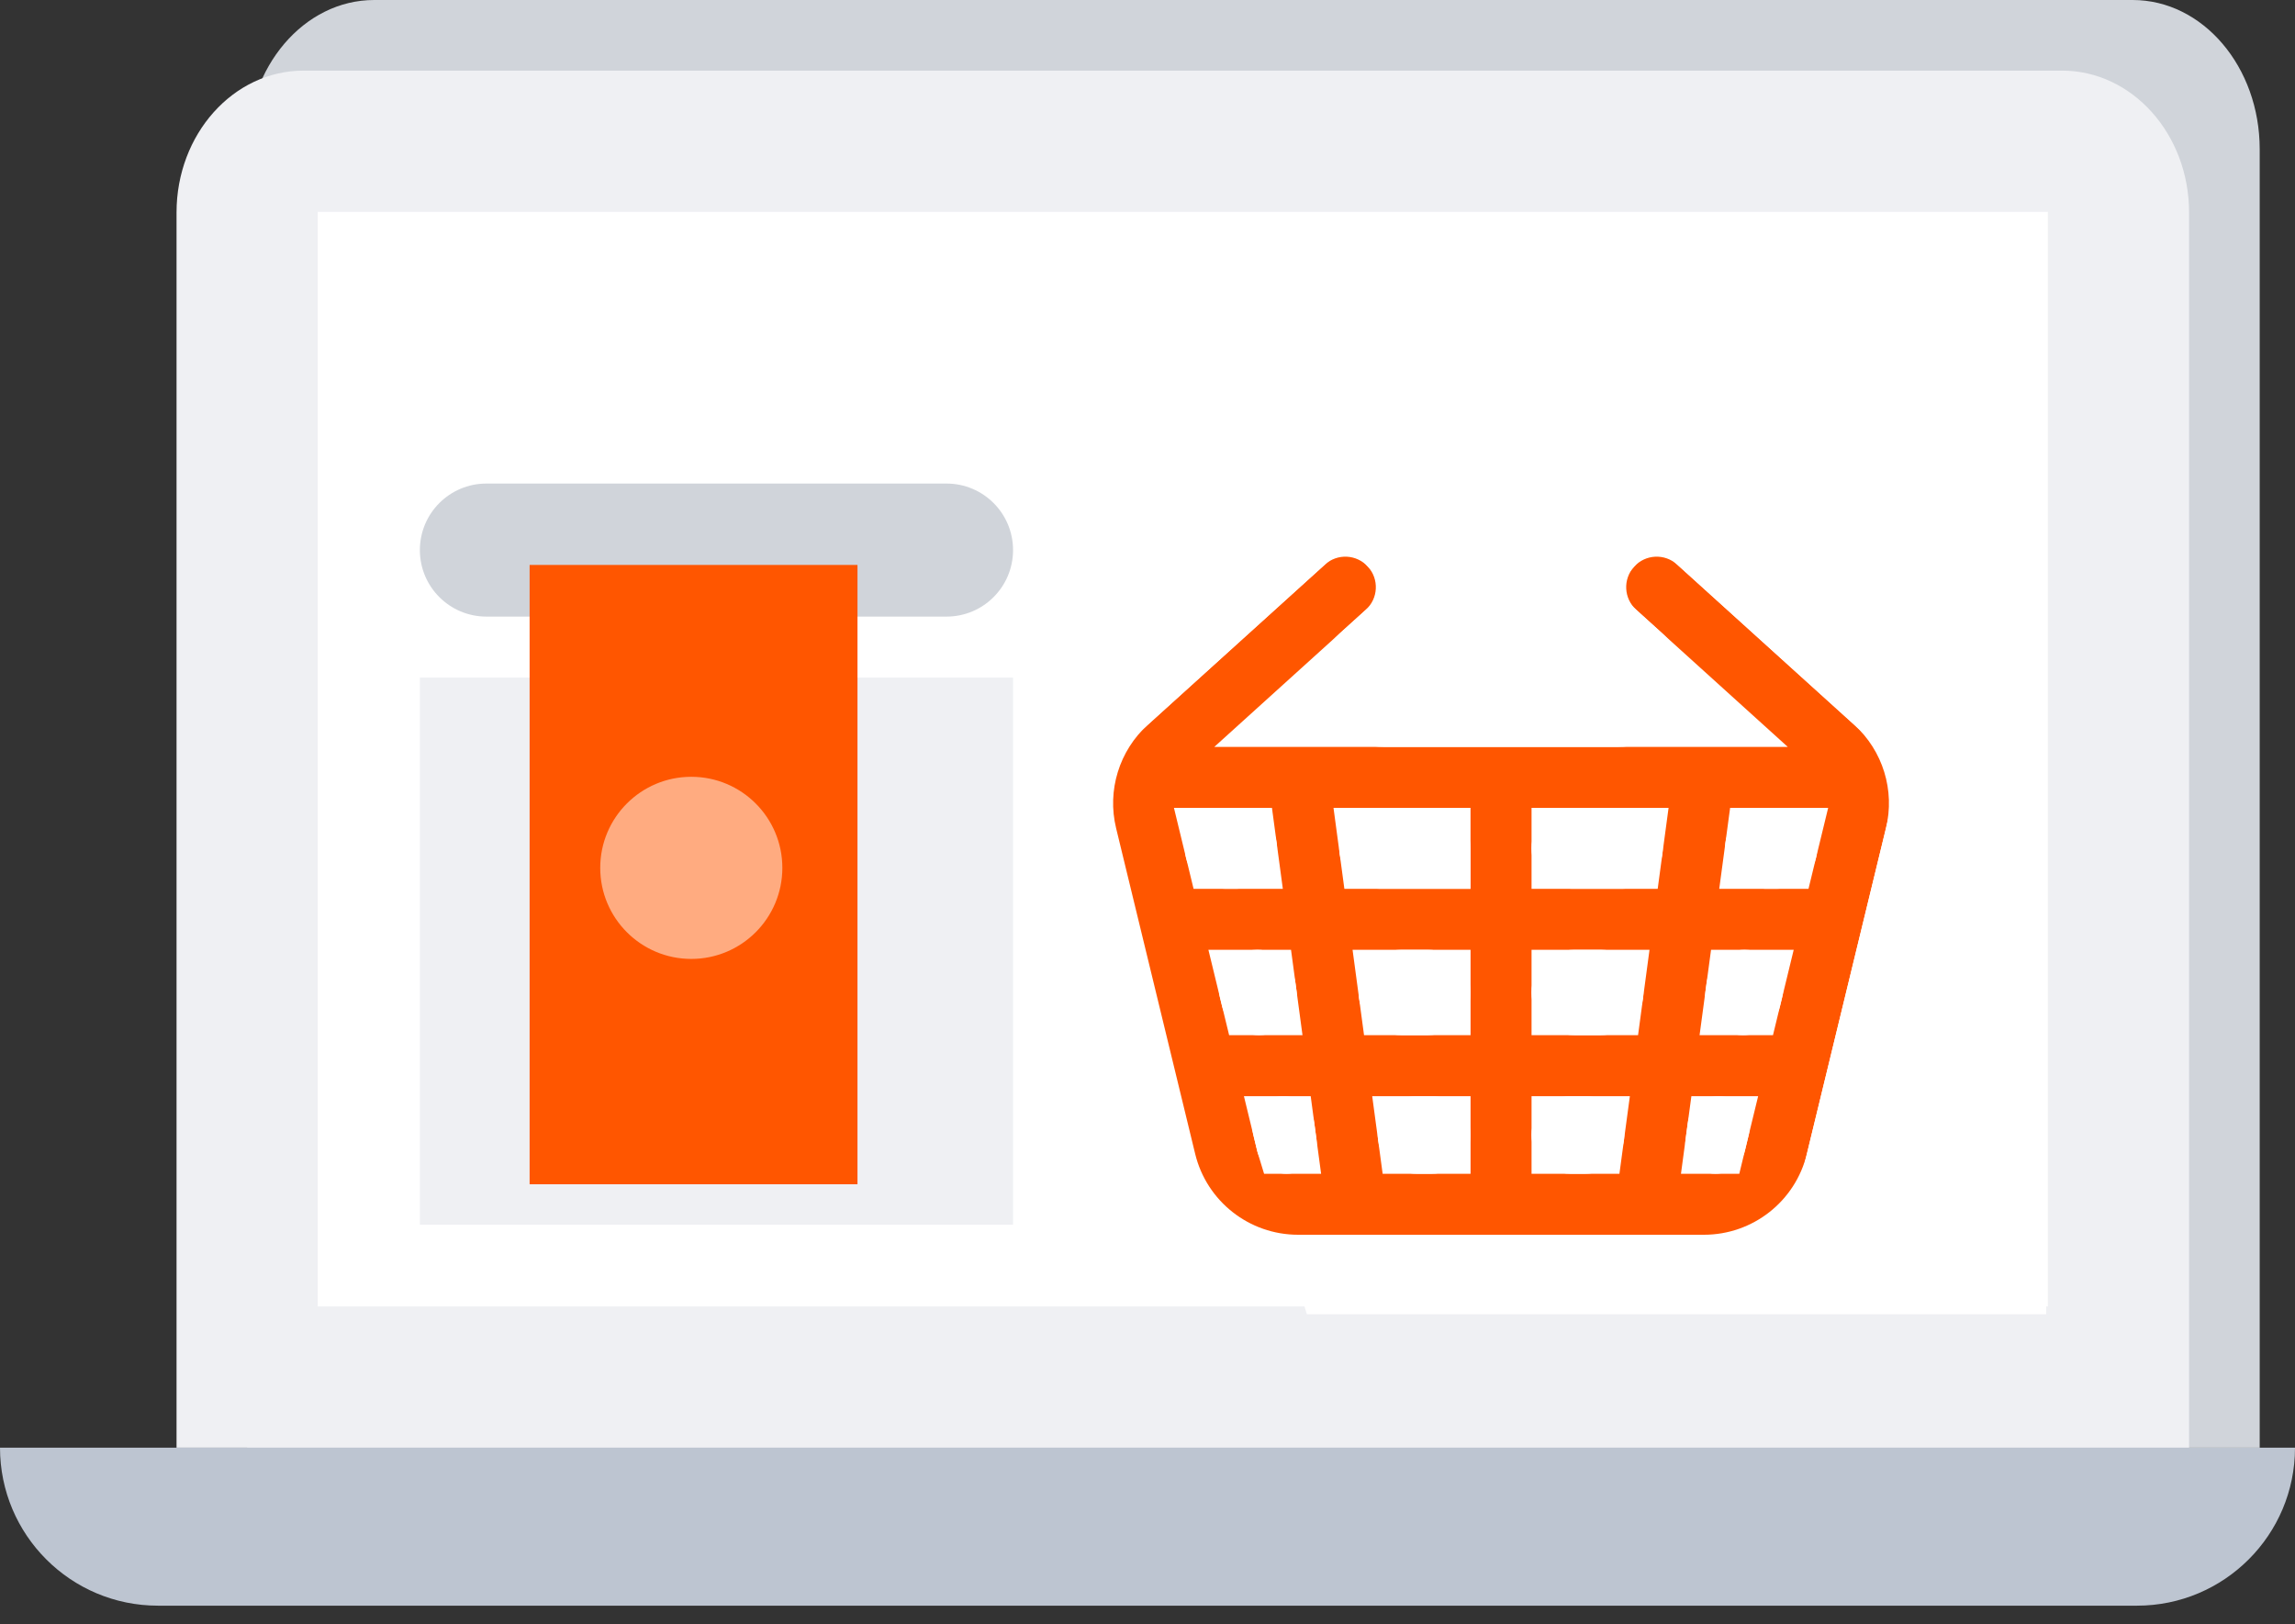 <svg width="65" height="46" viewBox="0 0 65 46" fill="none" xmlns="http://www.w3.org/2000/svg">
<rect x="0" y="0" width="65" height="46" fill="#333333" stroke="none"/>
<path d="M64 4.224V41H7V4.224C7 1.892 8.61 0 10.598 0H60.402C62.389 0 64 1.892 64 4.224Z" fill="#D0D4DA"/>
<path d="M62 6.018V41H5V6.018C5 3.8 6.61 2 8.598 2H58.402C60.389 2 62 3.8 62 6.018Z" fill="#EFF0F3"/>
<path d="M9 37V6H58V37H9Z" fill="white"/>
<path d="M47.501 15.989C47.147 15.669 46.601 15.696 46.281 16.05V16.05C45.961 16.404 45.988 16.95 46.342 17.27L47.073 17.931C48.328 19.067 47.525 21.153 45.832 21.153H39.193C37.5 21.153 36.697 19.067 37.952 17.931L38.683 17.27C39.037 16.95 39.064 16.404 38.744 16.05V16.05C38.424 15.696 37.878 15.669 37.525 15.989L32.513 20.523C31.698 21.261 31.351 22.387 31.611 23.456L33.85 32.678C34.176 34.023 35.381 34.97 36.765 34.97H37.649H47.377H48.26C49.644 34.97 50.849 34.023 51.175 32.678L53.415 23.456C53.674 22.387 53.328 21.261 52.512 20.523L47.501 15.989ZM41.649 25.172H39.078C38.504 25.172 38.018 24.748 37.942 24.179V24.179C37.849 23.491 38.384 22.88 39.078 22.88H40.503C41.136 22.88 41.649 23.393 41.649 24.026V25.172C41.649 25.172 41.649 25.172 41.649 25.172V25.172ZM43.376 24.026C43.376 23.393 43.889 22.88 44.522 22.88H45.947C46.641 22.88 47.176 23.491 47.083 24.179V24.179C47.007 24.748 46.522 25.172 45.947 25.172H44.522C43.889 25.172 43.376 24.659 43.376 24.026V24.026ZM36.158 23.874C36.25 24.561 35.716 25.172 35.022 25.172H34.706C34.177 25.172 33.717 24.811 33.592 24.297V24.297C33.417 23.575 33.964 22.88 34.706 22.88H35.022C35.596 22.88 36.082 23.305 36.158 23.874V23.874ZM34.551 28.247C34.385 27.561 34.904 26.899 35.611 26.899V26.899C36.157 26.899 36.619 27.303 36.691 27.845L36.725 28.097C36.812 28.743 36.31 29.317 35.658 29.317V29.317C35.161 29.317 34.729 28.977 34.611 28.495L34.551 28.247ZM38.491 28.27C38.394 27.544 38.958 26.899 39.689 26.899H40.44C41.108 26.899 41.649 27.441 41.649 28.108V28.108C41.649 28.776 41.108 29.317 40.44 29.317H39.689C39.084 29.317 38.572 28.87 38.491 28.27V28.27ZM43.376 28.108C43.376 27.441 43.917 26.899 44.585 26.899H45.336C46.067 26.899 46.631 27.544 46.534 28.27V28.27C46.453 28.87 45.941 29.317 45.336 29.317H44.585C43.917 29.317 43.376 28.776 43.376 28.108V28.108ZM48.334 27.845C48.406 27.303 48.868 26.899 49.414 26.899V26.899C50.12 26.899 50.64 27.561 50.474 28.247L50.414 28.495C50.296 28.977 49.864 29.317 49.367 29.317V29.317C48.715 29.317 48.213 28.743 48.3 28.097L48.334 27.845ZM50.003 25.172C49.309 25.172 48.775 24.561 48.867 23.874V23.874C48.943 23.305 49.429 22.88 50.003 22.88H50.319C51.061 22.88 51.608 23.575 51.433 24.297V24.297C51.308 24.811 50.848 25.172 50.319 25.172H50.003ZM36.438 33.243C36.042 33.243 35.699 32.972 35.605 32.589L35.495 32.133C35.36 31.579 35.78 31.045 36.351 31.045V31.045C36.792 31.045 37.165 31.371 37.224 31.808L37.286 32.273C37.355 32.786 36.956 33.243 36.438 33.243V33.243ZM39.031 32.29C38.943 31.631 39.455 31.045 40.12 31.045H40.55C41.157 31.045 41.649 31.537 41.649 32.144V32.144C41.649 32.751 41.157 33.243 40.55 33.243H40.12C39.57 33.243 39.104 32.836 39.031 32.29V32.29ZM44.475 33.243C43.868 33.243 43.376 32.751 43.376 32.144V32.144C43.376 31.537 43.868 31.045 44.475 31.045H44.904C45.57 31.045 46.082 31.631 45.994 32.29V32.29C45.92 32.836 45.455 33.243 44.904 33.243H44.475ZM48.587 33.243C48.069 33.243 47.67 32.786 47.739 32.273L47.801 31.808C47.86 31.371 48.233 31.045 48.674 31.045V31.045C49.245 31.045 49.665 31.579 49.53 32.133L49.42 32.589C49.326 32.972 48.983 33.243 48.587 33.243V33.243Z" fill="#FF5600"/>
<path d="M26.808 13.695H13.776C12.736 13.695 11.892 14.538 11.892 15.579C11.892 16.62 12.736 17.463 13.776 17.463H26.808C27.849 17.463 28.692 16.62 28.692 15.579C28.692 14.538 27.849 13.695 26.808 13.695Z" fill="#D0D4DA"/>
<path d="M28.692 19.19H11.892V34.685H28.692V19.19Z" fill="#EFF0F3"/>
<path d="M37.122 31.045H35.231L35.619 32.643L35.802 33.243H37.417L37.122 31.045ZM41.65 31.045H38.864L39.16 33.243H41.65V31.045V31.045ZM46.162 31.045H43.377V33.243H45.866L46.162 31.045ZM49.795 31.045H47.904L47.609 33.243H49.261L49.795 31.045ZM36.565 26.9H34.225L34.812 29.318H36.89L36.565 26.9ZM41.65 26.9H38.308L38.633 29.318H41.65V26.9H41.65ZM46.718 26.9H43.377V29.318H46.394L46.718 26.9ZM50.802 26.9H48.461L48.136 29.318H50.215L50.802 26.9ZM36.025 22.88H33.249L33.805 25.173H36.333L36.025 22.88ZM41.65 22.88H37.768L38.076 25.173H41.649V22.88H41.65ZM47.258 22.88H43.377V25.173H46.95L47.258 22.88ZM51.778 22.88H49.001L48.693 25.173H51.221L51.778 22.88ZM57.953 10.295H28.809L32.053 20.94L38.165 15.41L39.324 16.691L34.392 21.153H50.634L45.702 16.691L46.861 15.41L53.836 21.721L50.619 34.97H47.377H37.649H36.328L37.014 37.221H57.953V10.295Z" fill="white"/>
<path d="M-1.29381e-06 41C-1.29381e-06 43.471 2.003 45.475 4.475 45.475H60.525C61.761 45.475 62.879 44.974 63.689 44.164C64.499 43.355 65 42.236 65 41H-1.29381e-06Z" fill="#BDC5D1"/>
<rect x="15" y="16" width="9.286" height="17.54" fill="#FF5600"/>
<circle opacity="0.5" cx="19.579" cy="24.579" r="2.579" fill="white"/>
</svg>
